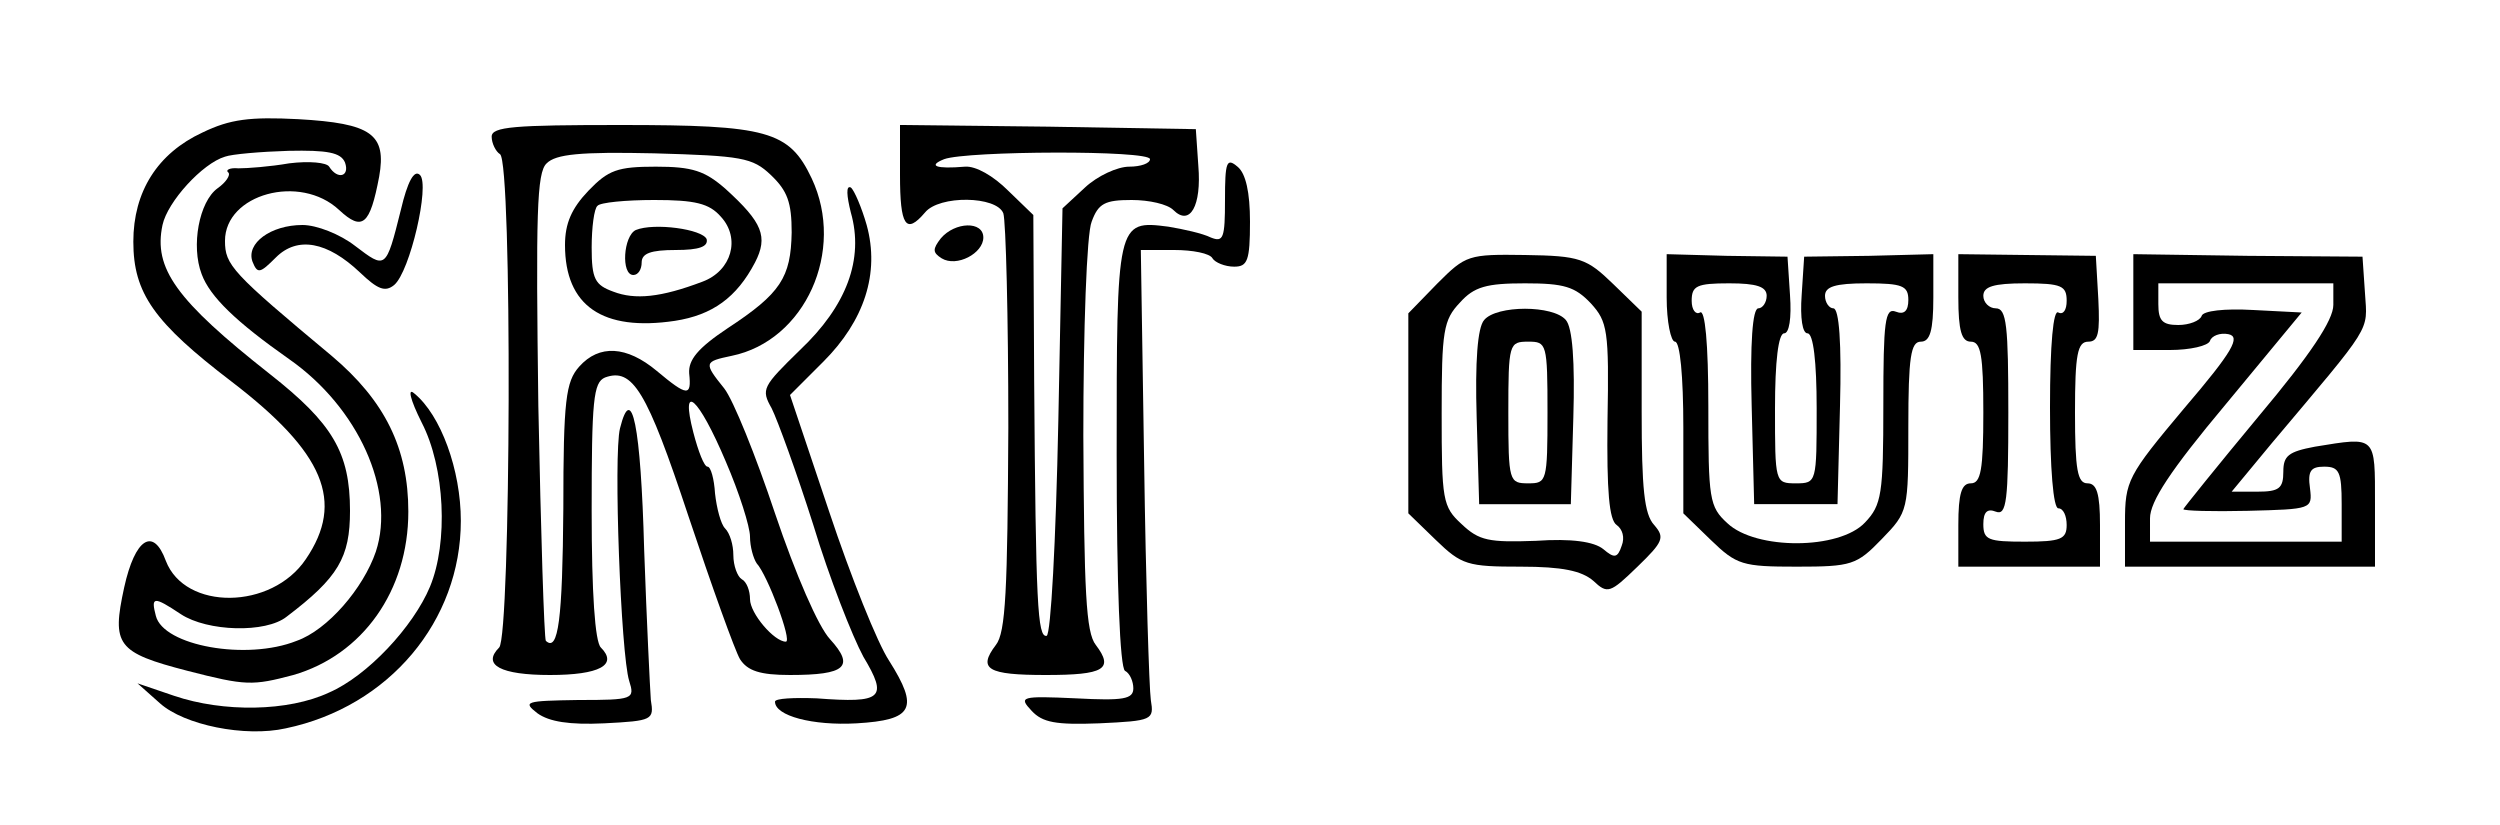 <?xml version="1.0" standalone="no"?>
<!DOCTYPE svg PUBLIC "-//W3C//DTD SVG 20010904//EN"
 "http://www.w3.org/TR/2001/REC-SVG-20010904/DTD/svg10.dtd">
<svg version="1.0" xmlns="http://www.w3.org/2000/svg"
 width="300pt" height="99pt" viewBox="0 0 300 99"
 preserveAspectRatio="xMidYMid meet">
<g transform="translate(0,99) scale(0.1,-0.1)"
fill="#000000" stroke="none">
<path d="M243 831 c-54 -25 -83 -71 -83 -131 0 -62 25 -97 118 -168 111 -85
136 -144 89 -213 -41 -61 -145 -62 -168 -2 -15 41 -37 27 -50 -32 -15 -69 -9
-78 76 -100 70 -18 78 -18 127 -5 83 24 138 101 138 196 0 76 -28 133 -92 187
-120 100 -128 109 -128 138 0 56 90 81 137 37 28 -26 37 -18 48 40 9 51 -9 64
-97 69 -58 3 -82 0 -115 -16z m171 -36 c6 -17 -9 -21 -19 -5 -3 5 -24 7 -48 4
-23 -4 -50 -6 -61 -6 -10 1 -16 -2 -12 -5 3 -3 -3 -12 -13 -19 -22 -16 -32
-69 -19 -103 10 -27 41 -57 105 -102 83 -58 128 -158 104 -231 -15 -44 -58
-94 -95 -107 -60 -24 -160 -6 -169 30 -6 23 -3 24 30 2 32 -21 102 -23 127 -3
62 47 76 71 76 127 0 70 -21 105 -96 164 -113 89 -140 127 -129 179 6 28 48
74 75 82 8 3 43 6 76 7 47 1 63 -2 68 -14z"/>
<path d="M590 826 c0 -8 5 -18 10 -21 15 -9 13 -578 -1 -592 -21 -21 2 -33 61
-33 59 0 82 12 61 33 -7 7 -11 65 -11 164 0 133 2 154 16 160 33 12 50 -15
100 -166 28 -84 56 -162 62 -172 9 -14 24 -19 60 -19 67 0 78 10 48 43 -14 15
-41 77 -66 151 -23 69 -50 136 -61 150 -25 31 -24 32 9 39 88 18 137 126 96
213 -27 57 -53 64 -229 64 -128 0 -155 -2 -155 -14z m335 -46 c20 -19 25 -33
25 -69 -1 -54 -13 -73 -77 -115 -36 -24 -47 -38 -46 -54 3 -28 -2 -28 -39 3
-36 30 -69 32 -93 5 -16 -18 -19 -40 -19 -170 -1 -133 -6 -173 -21 -159 -2 3
-6 130 -9 282 -3 230 -2 280 10 291 11 11 40 14 129 12 105 -3 118 -5 140 -26z
m-54 -344 c16 -37 29 -78 29 -90 0 -12 4 -26 8 -32 13 -14 43 -94 35 -94 -14
0 -43 34 -43 51 0 10 -4 21 -10 24 -5 3 -10 16 -10 29 0 12 -4 26 -10 32 -5 5
-10 24 -12 42 -1 17 -5 32 -9 32 -4 0 -11 18 -17 41 -16 62 6 43 39 -35z"/>
<path d="M706 761 c-20 -21 -28 -39 -28 -65 0 -73 45 -104 132 -91 45 7 74 28
96 70 16 31 9 48 -35 88 -25 22 -40 27 -84 27 -46 0 -57 -4 -81 -29z m159 -31
c24 -26 13 -65 -22 -78 -50 -19 -81 -22 -107 -12 -22 8 -26 15 -26 53 0 24 3
47 7 50 3 4 34 7 68 7 49 0 66 -4 80 -20z"/>
<path d="M763 714 c-15 -7 -18 -54 -3 -54 6 0 10 7 10 15 0 11 11 15 41 15 28
0 39 4 37 13 -5 12 -63 20 -85 11z"/>
<path d="M1080 780 c0 -61 7 -72 30 -45 17 21 86 20 94 -1 3 -9 6 -124 6 -257
-1 -195 -3 -246 -15 -261 -22 -29 -10 -36 60 -36 70 0 82 7 60 36 -12 15 -14
65 -15 251 0 127 4 243 10 257 8 22 16 26 48 26 21 0 43 -5 50 -12 20 -20 34
5 30 53 l-3 44 -177 3 -178 2 0 -60z m300 19 c0 -5 -11 -9 -25 -9 -14 0 -38
-11 -53 -25 l-27 -25 -5 -255 c-3 -146 -9 -256 -14 -258 -11 -2 -13 37 -15
306 l-1 199 -30 29 c-18 18 -39 30 -52 29 -35 -3 -45 1 -25 9 27 10 247 11
247 0z"/>
<path d="M1470 750 c0 -46 -2 -51 -17 -45 -10 5 -33 10 -51 13 -62 8 -62 6
-62 -274 0 -158 4 -255 10 -259 6 -3 10 -13 10 -21 0 -13 -12 -15 -69 -12 -66
3 -69 2 -53 -15 13 -14 29 -17 81 -15 64 3 66 4 62 28 -2 14 -6 141 -8 283
l-4 257 40 0 c22 0 43 -4 46 -10 3 -5 15 -10 26 -10 16 0 19 7 19 54 0 35 -5
58 -15 66 -13 11 -15 6 -15 -40z"/>
<path d="M481 738 c-18 -72 -18 -71 -55 -43 -18 14 -46 25 -63 25 -38 0 -68
-22 -60 -44 6 -15 9 -14 28 5 26 26 62 19 101 -18 21 -20 30 -24 41 -15 19 16
43 120 31 132 -7 7 -15 -8 -23 -42z"/>
<path d="M1021 735 c16 -56 -5 -112 -61 -165 -45 -44 -47 -47 -34 -70 7 -14
30 -77 50 -140 19 -63 47 -134 60 -158 30 -50 23 -56 -56 -50 -27 1 -50 0 -50
-4 0 -17 45 -29 98 -26 68 4 75 18 39 75 -14 21 -46 101 -72 179 l-47 140 40
40 c49 49 68 106 52 164 -6 21 -15 42 -19 45 -6 3 -5 -10 0 -30z"/>
<path d="M1129 704 c-10 -13 -10 -17 1 -24 18 -11 50 6 50 25 0 20 -34 19 -51
-1z"/>
<path d="M1725 650 l-35 -36 0 -120 0 -120 33 -32 c31 -30 38 -32 102 -32 50
0 73 -5 87 -17 17 -16 20 -15 53 17 31 30 33 35 20 50 -12 13 -15 44 -15 136
l0 120 -34 33 c-32 31 -40 34 -106 35 -68 1 -71 0 -105 -34z m184 -24 c20 -22
22 -32 20 -141 -1 -85 2 -119 11 -125 7 -5 10 -15 6 -25 -5 -15 -9 -15 -22 -4
-11 9 -38 13 -81 10 -56 -2 -68 0 -89 20 -23 21 -24 29 -24 133 0 99 2 112 22
133 17 19 32 23 78 23 47 0 60 -4 79 -24z"/>
<path d="M1781 606 c-8 -9 -11 -50 -9 -117 l3 -104 55 0 55 0 3 104 c2 67 -1
108 -9 117 -15 18 -83 18 -98 0z m76 -111 c0 -83 -1 -85 -23 -85 -23 0 -24 2
-24 85 0 83 1 85 24 85 22 0 23 -2 23 -85z"/>
<path d="M2000 633 c0 -29 5 -53 10 -53 6 0 10 -41 10 -103 l0 -103 33 -32
c31 -30 38 -32 103 -32 66 0 72 2 102 33 32 33 32 34 32 135 0 84 3 102 15
102 11 0 15 13 15 53 l0 52 -77 -2 -78 -1 -3 -46 c-2 -28 1 -46 7 -46 7 0 11
-34 11 -90 0 -89 0 -90 -25 -90 -25 0 -25 1 -25 90 0 56 4 90 11 90 6 0 9 18
7 46 l-3 46 -73 1 -72 2 0 -52z m120 2 c0 -8 -5 -15 -10 -15 -7 0 -10 -42 -8
-117 l3 -118 50 0 50 0 3 118 c2 75 -1 117 -8 117 -5 0 -10 7 -10 15 0 11 12
15 50 15 43 0 50 -3 50 -20 0 -13 -5 -18 -15 -14 -13 5 -15 -11 -15 -112 0
-107 -2 -120 -22 -141 -31 -33 -131 -33 -165 -1 -22 20 -23 29 -23 140 0 77
-4 117 -10 113 -5 -3 -10 3 -10 14 0 18 6 21 45 21 33 0 45 -4 45 -15z"/>
<path d="M2350 633 c0 -40 4 -53 15 -53 12 0 15 -16 15 -85 0 -69 -3 -85 -15
-85 -11 0 -15 -12 -15 -50 l0 -50 85 0 85 0 0 50 c0 38 -4 50 -15 50 -12 0
-15 16 -15 85 0 70 3 85 16 85 12 0 14 10 12 51 l-3 52 -83 1 -82 1 0 -52z
m130 -4 c0 -11 -4 -17 -10 -14 -6 4 -10 -37 -10 -114 0 -74 4 -121 10 -121 6
0 10 -9 10 -20 0 -17 -7 -20 -50 -20 -44 0 -50 2 -50 21 0 15 5 19 15 15 13
-5 15 13 15 119 0 104 -2 125 -15 125 -8 0 -15 7 -15 15 0 11 12 15 50 15 44
0 50 -3 50 -21z"/>
<path d="M2560 628 l0 -58 44 0 c24 0 46 5 48 11 2 6 12 10 22 8 15 -3 6 -20
-53 -89 -68 -81 -71 -87 -71 -137 l0 -53 150 0 150 0 0 75 c0 83 2 81 -72 69
-32 -6 -38 -11 -38 -30 0 -20 -5 -24 -31 -24 l-31 0 48 58 c122 145 115 133
112 180 l-3 44 -138 1 -137 2 0 -57z m240 -4 c0 -18 -27 -59 -90 -134 -49 -59
-90 -110 -90 -111 0 -2 35 -3 77 -2 77 2 78 2 75 27 -3 21 1 26 17 26 18 0 21
-6 21 -45 l0 -45 -115 0 -115 0 0 28 c0 20 24 57 91 137 l91 110 -58 3 c-35 2
-60 -1 -62 -7 -2 -6 -15 -11 -28 -11 -19 0 -24 5 -24 25 l0 25 105 0 105 0 0
-26z"/>
<path d="M506 483 c28 -54 32 -144 10 -197 -20 -48 -75 -107 -121 -127 -49
-23 -127 -24 -186 -4 l-44 15 27 -24 c29 -26 102 -41 151 -30 124 26 210 129
210 249 0 61 -24 127 -56 153 -8 7 -5 -7 9 -35z"/>
<path d="M744 476 c-8 -32 1 -271 11 -303 7 -22 5 -23 -61 -23 -64 -1 -67 -2
-49 -16 14 -10 38 -14 80 -12 58 3 60 4 56 28 -1 14 -5 95 -8 180 -4 150 -15
202 -29 146z"/>
</g>
</svg>
